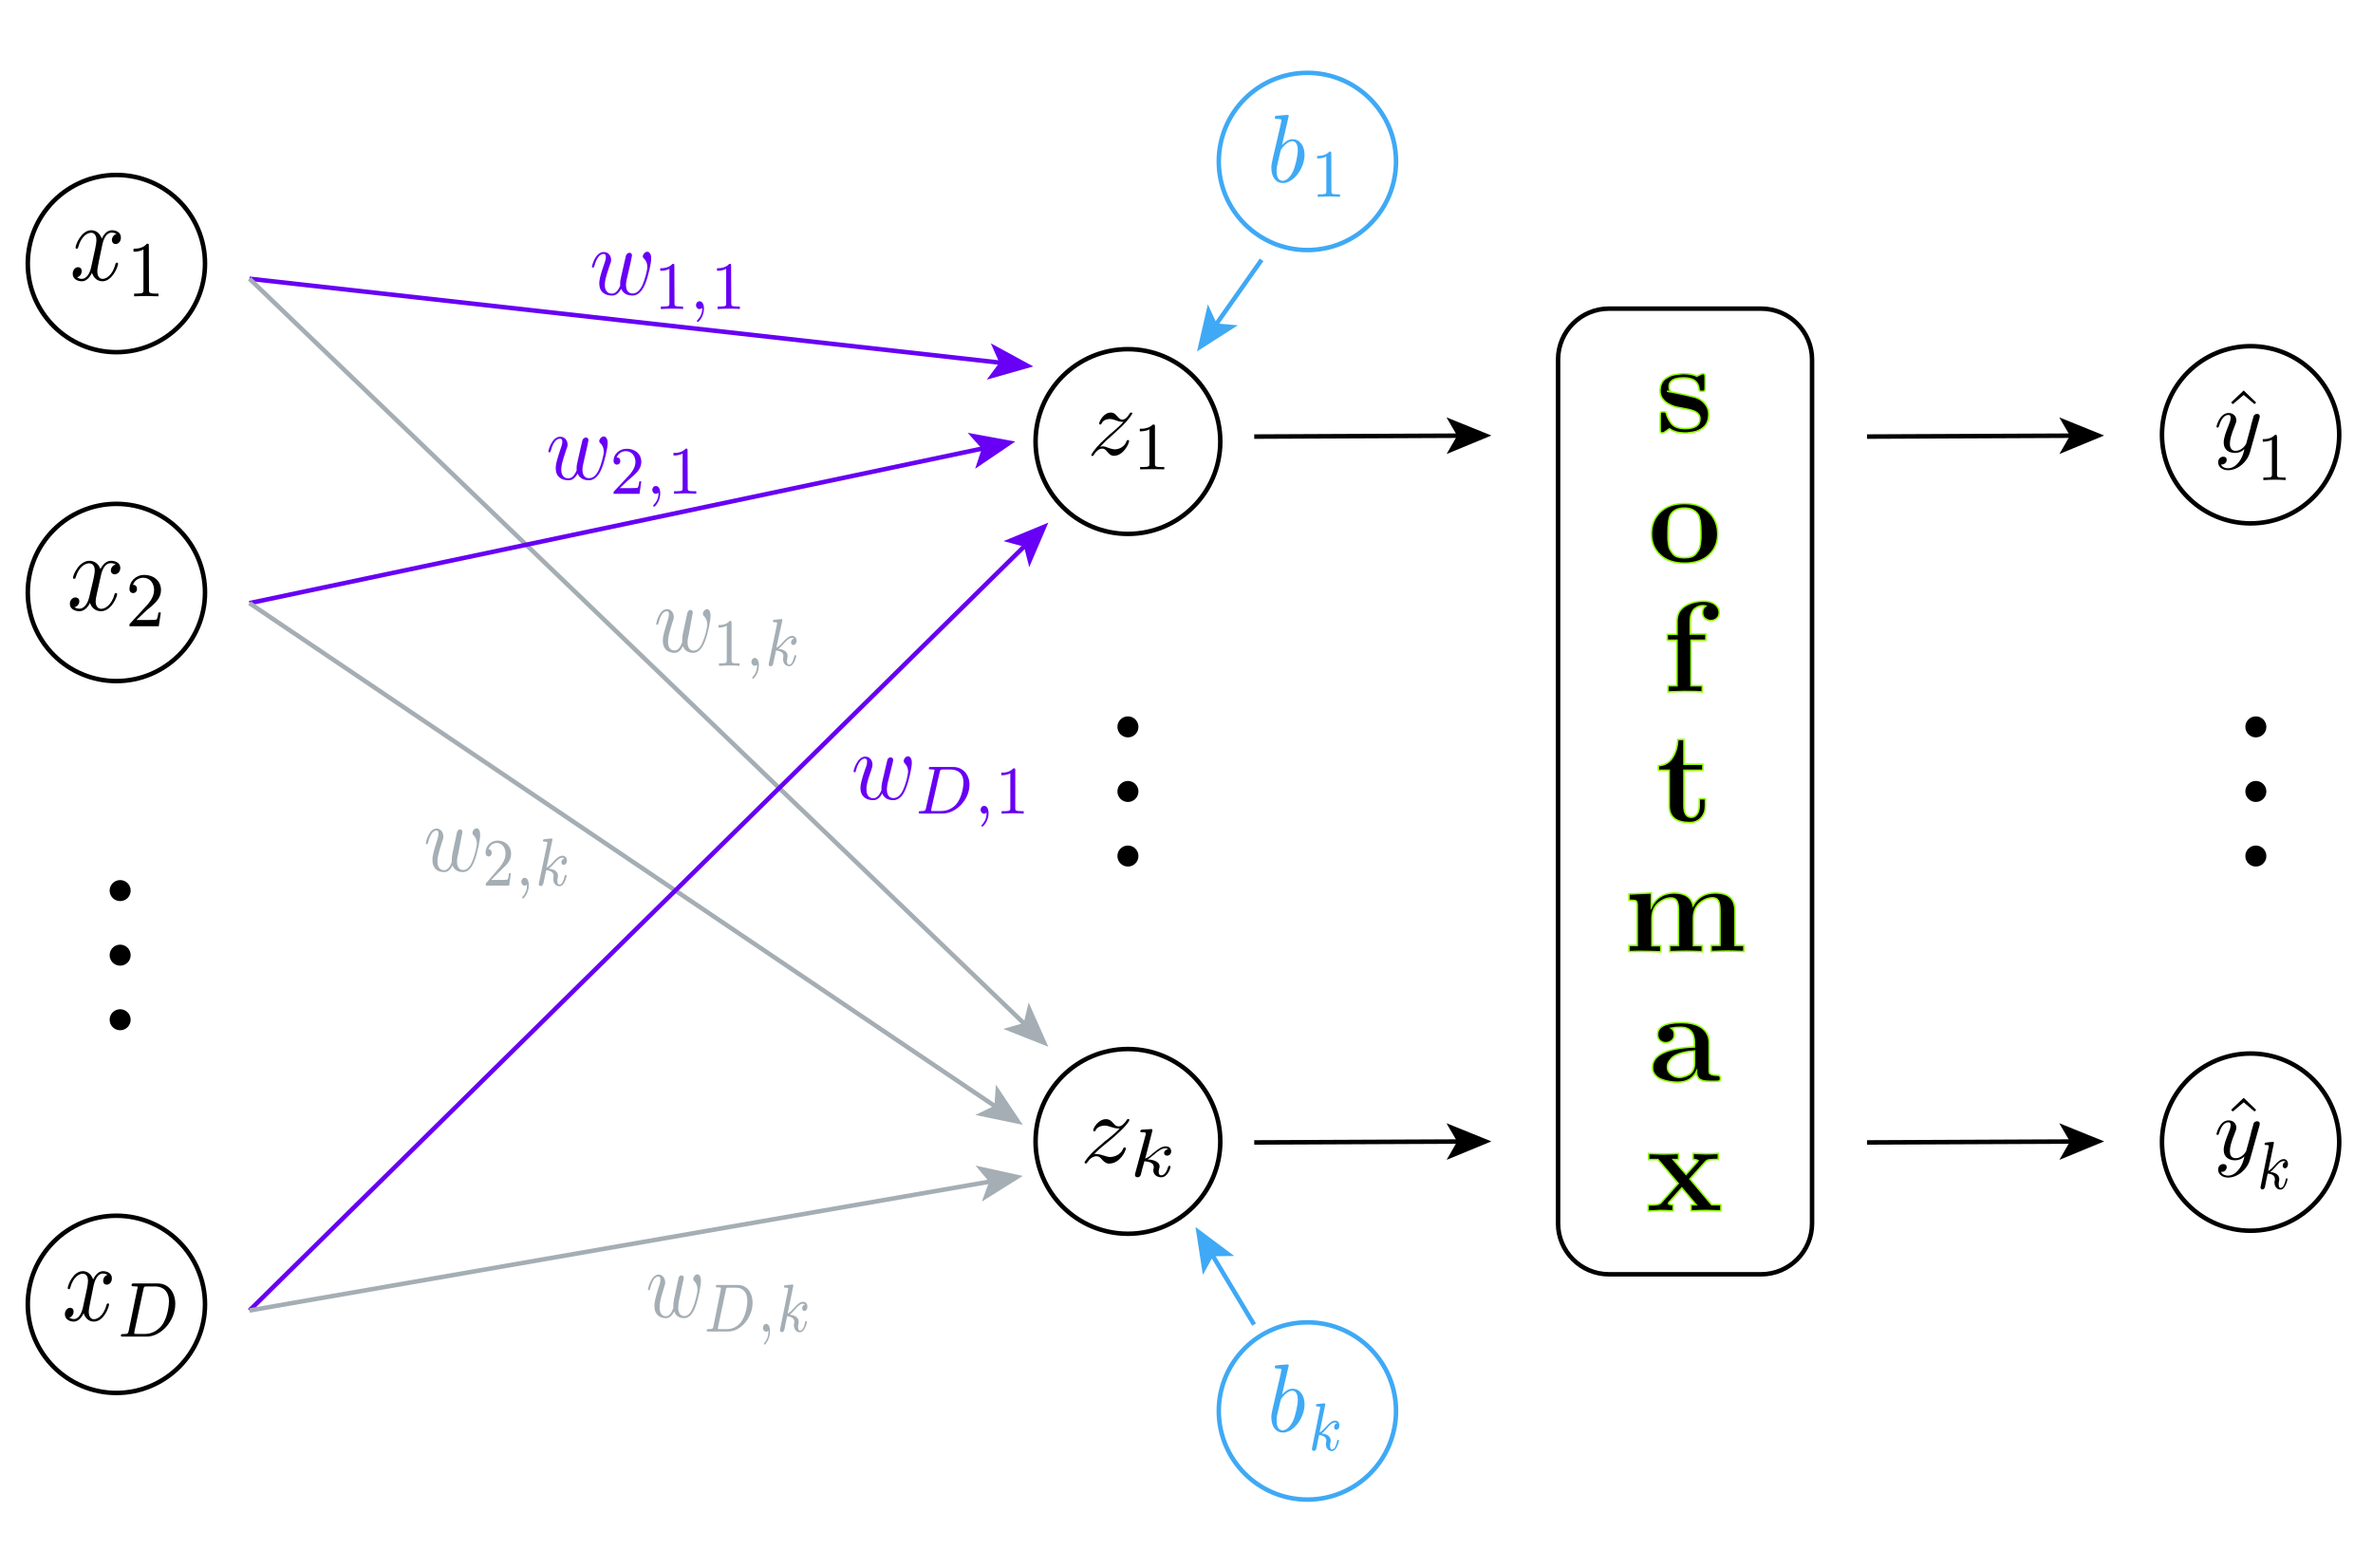 <?xml version="1.0" encoding="utf-8"?>
<!-- Generator: Adobe Illustrator 26.5.0, SVG Export Plug-In . SVG Version: 6.00 Build 0)  -->
<svg version="1.1" id="Layer_1" xmlns="http://www.w3.org/2000/svg" xmlns:xlink="http://www.w3.org/1999/xlink" x="0px" y="0px"
	 viewBox="0 0 1580 1044" style="enable-background:new 0 0 1580 1044;" xml:space="preserve">
<style type="text/css">
	.st0{fill:#3FA9F5;}
	.st1{fill-rule:evenodd;clip-rule:evenodd;}
	.st2{fill:none;stroke:#6700F4;stroke-width:3;stroke-miterlimit:10;}
	.st3{fill:#6700F4;}
	.st4{fill:none;stroke:#A4AEB4;stroke-width:3;stroke-miterlimit:10;}
	.st5{fill:#A4AEB4;}
	.st6{fill:none;stroke:#000000;stroke-width:3;stroke-miterlimit:10;}
	.st7{fill:none;stroke:#3FA9F5;stroke-width:3;stroke-miterlimit:10;}
	.st8{fill-rule:evenodd;clip-rule:evenodd;fill:#A4AEB4;}
	.st9{fill-rule:evenodd;clip-rule:evenodd;fill:#6700F4;}
	.st10{fill-rule:evenodd;clip-rule:evenodd;fill:#3FA9F5;}
	.st11{stroke:#8FFF00;stroke-miterlimit:10;}
</style>
<g>
	<path d="M77.5,118c31.7,0,57.5,25.8,57.5,57.5S109.2,233,77.5,233S20,207.2,20,175.5S45.8,118,77.5,118 M77.5,115
		C44.1,115,17,142.1,17,175.5S44.1,236,77.5,236s60.5-27.1,60.5-60.5S110.9,115,77.5,115L77.5,115z"/>
</g>
<g>
	<path d="M751,234c33.1,0,60,26.9,60,60s-26.9,60-60,60s-60-26.9-60-60S717.9,234,751,234 M751,231c-34.8,0-63,28.2-63,63
		s28.2,63,63,63s63-28.2,63-63S785.8,231,751,231L751,231z"/>
</g>
<g>
	<path d="M77.5,337c31.7,0,57.5,25.8,57.5,57.5S109.2,452,77.5,452S20,426.2,20,394.5S45.8,337,77.5,337 M77.5,334
		C44.1,334,17,361.1,17,394.5S44.1,455,77.5,455s60.5-27.1,60.5-60.5S110.9,334,77.5,334L77.5,334z"/>
</g>
<g>
	<path d="M1498.5,232c31.7,0,57.5,25.8,57.5,57.5s-25.8,57.5-57.5,57.5s-57.5-25.8-57.5-57.5S1466.8,232,1498.5,232 M1498.5,229
		c-33.4,0-60.5,27.1-60.5,60.5s27.1,60.5,60.5,60.5s60.5-27.1,60.5-60.5S1531.9,229,1498.5,229L1498.5,229z"/>
</g>
<g>
	<path d="M77.5,811c31.7,0,57.5,25.8,57.5,57.5S109.2,926,77.5,926S20,900.2,20,868.5S45.8,811,77.5,811 M77.5,808
		C44.1,808,17,835.1,17,868.5S44.1,929,77.5,929s60.5-27.1,60.5-60.5S110.9,808,77.5,808L77.5,808z"/>
</g>
<g>
	<path class="st0" d="M870.5,50c31.7,0,57.5,25.8,57.5,57.5S902.2,165,870.5,165S813,139.2,813,107.5S838.8,50,870.5,50 M870.5,47
		c-33.4,0-60.5,27.1-60.5,60.5s27.1,60.5,60.5,60.5s60.5-27.1,60.5-60.5S903.9,47,870.5,47L870.5,47z"/>
</g>
<g>
	<path class="st1" d="M68,163.6c0.4-2,1.8-8.7,6.4-8.7c0.4,0,1.9,0,3.2,0.9c-1.8,0.3-3.1,2.3-3.1,4.1c0,1.2,0.8,2.6,2.5,2.6
		c1.4,0,3.5-1.2,3.5-4.4c0-3.8-3.8-4.8-6-4.8c-3.8,0-6,3.9-6.7,5.6c-1.7-4.8-5.2-5.6-7-5.6c-6.7,0-10.5,9.7-10.5,11.5
		c0,0.8,0.6,0.8,0.8,0.8c0.5,0,0.8-0.2,0.9-0.8c2.2-8,6.5-9.8,8.7-9.8c1.2,0,3.5,0.6,3.5,5c0,2.3-1.2,7.4-3.5,17.9
		c-1,4.7-3.4,7.8-6.2,7.8c-0.4,0-1.8,0-3.2-1.1c1.7-0.3,3.1-2,3.1-4.1c0-2-1.4-2.6-2.5-2.6c-1.9,0-3.5,2-3.5,4.4c0,3.5,3.2,5,6.1,5
		c4.3,0,6.6-5.3,6.7-5.7c0.8,2.7,3.1,5.7,7,5.7c6.6,0,10.4-9.8,10.4-11.6c0-0.8-0.6-0.8-0.8-0.8c-0.6,0-0.8,0.3-0.9,0.8
		c-2.1,8.1-6.5,10-8.6,10c-2.5,0-3.5-2.4-3.5-5c0-1.7,0.4-3.3,1-6.6L68,163.6"/>
	<path class="st1" d="M99.1,163.8c0-1.5,0-1.5-1.3-1.5c-2.8,3.3-7,3.3-8.9,3.3v2c1.2,0,4.1,0,6.6-1.5v27c0,1.7,0,2.4-4.5,2.4h-1.7
		v1.8c0.8,0,6.3-0.2,8-0.2c1.4,0,7.1,0.2,8.2,0.2v-1.8h-1.8c-4.5,0-4.5-0.8-4.5-2.4L99.1,163.8"/>
</g>
<g>
	<path class="st1" d="M62.2,856.6c0.4-1.9,1.9-8.6,6.3-8.6c0.3,0,1.8,0,3.2,0.9c-1.8,0.3-3,2.2-3,4c0,1.2,0.6,2.5,2.4,2.5
		c1.4,0,3.4-1.2,3.4-4.3c0-3.7-3.8-4.7-5.9-4.7c-3.7,0-5.8,3.9-6.6,5.5c-1.6-4.7-5.1-5.5-6.8-5.5c-6.6,0-10.1,9.5-10.1,11.3
		c0,0.7,0.6,0.7,0.8,0.7c0.5,0,0.6-0.1,0.8-0.7c2.1-7.9,6.3-9.6,8.5-9.6c1.1,0,3.4,0.6,3.4,4.9c0,2.2-1.1,7.3-3.4,17.6
		c-1,4.6-3.2,7.7-5.9,7.7c-0.4,0-1.9,0-3.2-1c1.5-0.3,2.9-1.9,2.9-4c0-1.9-1.4-2.5-2.3-2.5c-1.9,0-3.5,1.9-3.5,4.3
		c0,3.4,3.2,4.9,5.9,4.9c4.2,0,6.4-5.2,6.6-5.6c0.8,2.7,3,5.6,6.8,5.6c6.6,0,10.1-9.6,10.1-11.4c0-0.7-0.5-0.7-0.8-0.7
		c-0.5,0-0.6,0.3-0.8,0.7c-2.1,8-6.4,9.8-8.5,9.8c-2.4,0-3.4-2.4-3.4-4.9c0-1.6,0.4-3.3,1-6.5L62.2,856.6"/>
	<path class="st1" d="M85.7,886.1c-0.4,1.8-0.5,2.2-3.9,2.2c-0.8,0-1.3,0-1.3,1c0,0.7,0.5,0.7,1.3,0.7h15.8
		c9.7,0,19.1-10.5,19.1-21.8c0-7.6-4.4-13.6-11.6-13.6H89c-0.9,0-1.4,0-1.4,1.2c0,0.7,0.5,0.7,1.5,0.7c0.6,0,0.9,0,1.6,0.1
		c0.9,0,1,0.1,1,0.7c0,0,0,0.3-0.3,1L85.7,886.1L85.7,886.1L85.7,886.1z M95.5,858.4c0.4-1.6,0.4-1.8,2.3-1.8h5.6
		c4.9,0,9.1,3,9.1,9.9c0,1.2-0.4,10.2-4.8,16.1c-1.8,2.2-5.6,5.6-11,5.6h-5.9c-1.4,0-1.4-0.1-1.4-0.6c0,0,0-0.3,0.1-1L95.5,858.4"/>
</g>
<g>
	<path class="st1" d="M67.1,383.6c0.4-1.9,1.9-8.6,6.6-8.6c0.4,0,2,0,3.4,0.9c-1.9,0.3-3.3,2.2-3.3,4c0,1.2,0.8,2.5,2.6,2.5
		c1.5,0,3.7-1.2,3.7-4.3c0-3.7-3.9-4.7-6.2-4.7c-3.9,0-6.2,3.9-7,5.5c-1.8-4.7-5.4-5.5-7.3-5.5c-7,0-11,9.5-11,11.3
		c0,0.7,0.7,0.7,0.8,0.7c0.5,0,0.8-0.1,0.9-0.7c2.3-7.9,6.8-9.6,9.1-9.6c1.2,0,3.7,0.6,3.7,4.9c0,2.2-1.2,7.3-3.7,17.6
		c-1.1,4.6-3.5,7.7-6.5,7.7c-0.4,0-1.9,0-3.4-1c1.8-0.3,3.3-1.9,3.3-4c0-1.9-1.5-2.5-2.6-2.5c-2,0-3.7,1.9-3.7,4.3
		c0,3.4,3.4,4.9,6.4,4.9c4.5,0,6.9-5.2,7-5.6c0.8,2.7,3.3,5.6,7.3,5.6c6.9,0,10.8-9.6,10.8-11.4c0-0.7-0.7-0.7-0.8-0.7
		c-0.7,0-0.8,0.3-0.9,0.7c-2.2,8-6.8,9.8-8.9,9.8c-2.6,0-3.7-2.4-3.7-4.9c0-1.6,0.4-3.3,1.1-6.5L67.1,383.6"/>
	<path class="st1" d="M107.1,407.8h-1.6c-0.1,1-0.7,4.1-1.2,4.7c-0.4,0.3-4.1,0.3-4.7,0.3h-8.7c5-4.9,6.6-6.4,9.5-8.7
		c3.5-3.1,6.8-6.2,6.8-11.2c0-6.2-5-10.1-11.1-10.1c-5.8,0-9.9,4.4-9.9,9.3c0,2.7,2,2.8,2.6,2.8c1.1,0,2.4-0.9,2.4-2.7
		c0-1-0.3-2.8-2.7-2.8c1.5-3.7,4.6-4.7,6.9-4.7c4.7,0,7.2,4,7.2,8.1c0,4.6-3,8.1-4.5,9.9l-11.4,12.4c-0.5,0.4-0.5,0.6-0.5,1.9h19.5
		L107.1,407.8"/>
</g>
<g>
	<circle class="st1" cx="80" cy="593" r="7"/>
	<circle class="st1" cx="80" cy="636" r="7"/>
	<circle class="st1" cx="80" cy="679" r="7"/>
</g>
<g>
	<circle class="st1" cx="751" cy="484" r="7"/>
	<circle class="st1" cx="751" cy="527" r="7"/>
	<circle class="st1" cx="751" cy="570" r="7"/>
</g>
<g>
	<circle class="st1" cx="1502" cy="484" r="7"/>
	<circle class="st1" cx="1502" cy="527" r="7"/>
	<circle class="st1" cx="1502" cy="570" r="7"/>
</g>
<g>
	<path d="M751,700c33.1,0,60,26.9,60,60s-26.9,60-60,60s-60-26.9-60-60S717.9,700,751,700 M751,697c-34.8,0-63,28.2-63,63
		s28.2,63,63,63s63-28.2,63-63S785.8,697,751,697L751,697z"/>
</g>
<g>
	<polyline class="st1" points="1493.9,260 1485.5,268 1486.7,269.1 1493.9,263 1501.1,269.1 1502.2,268 1493.9,260 	"/>
	<path class="st1" d="M1504.4,278.5c0.2-0.8,0.2-0.9,0.2-1.4c0-1.1-0.9-1.5-1.9-1.5c-0.6,0-1.6,0.4-2.1,1.2
		c-0.1,0.4-0.6,2.1-0.9,3.2c-0.5,1.5-0.9,3.1-1.2,4.7l-2.9,10.6c-0.2,0.8-2.9,4.9-7,4.9c-3.2,0-3.9-2.6-3.9-4.7
		c0-2.7,1-6.4,3.1-11.5c1-2.4,1.2-3.1,1.2-4.2c0-2.6-2-4.8-5.1-4.8c-5.9,0-8.1,8.5-8.1,9.1s0.6,0.6,0.7,0.6c0.6,0,0.6-0.1,1-1.1
		c1.6-5.5,4.1-7.3,6.2-7.3c0.5,0,1.5,0,1.5,1.9c0,1.5-0.6,3.1-1,4.1c-2.5,6.2-3.6,9.5-3.6,12.4c0,5.2,3.9,6.9,7.6,6.9
		c2.4,0,4.5-0.9,6.2-2.6c-0.7,3.1-1.5,5.9-4,9c-1.6,2-4,3.8-6.9,3.8c-0.9,0-3.7-0.2-4.7-2.5c1,0,1.7,0,2.6-0.7
		c0.6-0.6,1.2-1.3,1.2-2.4c0-1.9-1.6-2.1-2.2-2.1c-1.5,0-3.5,0.9-3.5,3.8s2.7,5.2,6.6,5.2c6.4,0,12.8-5.4,14.6-12L1504.4,278.5"/>
</g>
<g>
	<g>
		<line class="st2" x1="166.1" y1="185.6" x2="666.9" y2="241.6"/>
		<g>
			<polygon class="st3" points="688,244 657,252.8 665.4,241.5 659.7,228.6 			"/>
		</g>
	</g>
</g>
<g>
	<g>
		<line class="st4" x1="166.1" y1="185.6" x2="682.7" y2="682.3"/>
		<g>
			<polygon class="st5" points="698,697 668,685.1 681.6,681.2 684.9,667.5 			"/>
		</g>
	</g>
</g>
<g>
	<g>
		<line class="st2" x1="166.1" y1="401.6" x2="655.3" y2="298.4"/>
		<g>
			<polygon class="st3" points="676,294 649.3,312.1 653.7,298.7 644.3,288.2 			"/>
		</g>
	</g>
</g>
<g>
	<g>
		<line class="st4" x1="166.1" y1="401.6" x2="663.4" y2="737.2"/>
		<g>
			<polygon class="st5" points="681,749 649.4,742.4 662.1,736.3 663.1,722.2 			"/>
		</g>
	</g>
</g>
<g>
	<g>
		<line class="st6" x1="835.1" y1="290.7" x2="971.8" y2="290.1"/>
		<g>
			<polygon points="993,290 963.2,302.3 970.2,290.1 963.1,277.9 			"/>
		</g>
	</g>
</g>
<g>
	<g>
		<line class="st6" x1="1243.1" y1="290.7" x2="1379.8" y2="290.1"/>
		<g>
			<polygon points="1401,290 1371.2,302.3 1378.2,290.1 1371.1,277.9 			"/>
		</g>
	</g>
</g>
<g>
	<g>
		<line class="st6" x1="835.1" y1="760.7" x2="971.8" y2="760.1"/>
		<g>
			<polygon points="993,760 963.2,772.3 970.2,760.1 963.1,747.9 			"/>
		</g>
	</g>
</g>
<g>
	<g>
		<line class="st6" x1="1243.1" y1="760.7" x2="1379.8" y2="760.1"/>
		<g>
			<polygon points="1401,760 1371.2,772.3 1378.2,760.1 1371.1,747.9 			"/>
		</g>
	</g>
</g>
<g>
	<g>
		<line class="st2" x1="166.1" y1="872.6" x2="682.9" y2="362.9"/>
		<g>
			<polygon class="st3" points="698,348 685.3,377.6 681.8,364 668.2,360.3 			"/>
		</g>
	</g>
</g>
<g>
	<g>
		<line class="st4" x1="166.1" y1="872.6" x2="660.1" y2="786.6"/>
		<g>
			<polygon class="st5" points="681,783 653.7,800.1 658.6,786.9 649.5,776.1 			"/>
		</g>
	</g>
</g>
<g>
	<g>
		<line class="st7" x1="840" y1="173" x2="809.2" y2="216.7"/>
		<g>
			<polygon class="st0" points="797,234 804.2,202.6 810.1,215.4 824.2,216.6 			"/>
		</g>
	</g>
</g>
<g>
	<g>
		<line class="st7" x1="835" y1="882" x2="806.9" y2="835.2"/>
		<g>
			<polygon class="st0" points="796,817 821.8,836.3 807.7,836.5 800.9,848.9 			"/>
		</g>
	</g>
</g>
<g>
	<path class="st8" d="M460.5,412c0.2-1.4,0.8-3.7,0.8-4.1c0-1.2-0.8-1.8-1.5-1.8s-1.6,0.5-2.1,1.8c-0.1,0.5-2.7,12.7-3.1,14.4
		c-0.3,1.9-0.4,3.1-0.4,4.2c0,0.6,0,0.8,0,1.2c-1.2,3.3-2.8,5.4-5,5.4c-4.4,0-4.4-4.7-4.4-5.9c0-2.1,0.3-4.5,2.8-12.4
		c0.7-1.9,1-2.8,1-4.1c0-2.8-1.9-5.1-4.5-5.1c-5.2,0-7.2,9.2-7.2,9.8c0,0.6,0.5,0.6,0.7,0.6c0.5,0,0.5-0.1,0.9-1.2
		c1.4-5.9,3.6-7.8,5.5-7.8c0.5,0,1.4,0,1.4,2.1c0,1.5-0.7,3.3-1,4.5c-2.4,7.6-3.1,10.5-3.1,13c0,5.8,3.6,8.1,7.8,8.1
		c0.9,0,3.5,0,5.6-4.5c1.4,4.1,5.2,4.5,6.9,4.5c4,0,6.4-4.1,7.9-8c1.9-5,3.6-13.6,3.6-16.7c0-3.5-1.4-4.4-2.4-4.4
		c-1.3,0-2.7,1.7-2.7,3.1c0,0.8,0.3,1.2,0.9,1.7c0.5,0.6,2,2.3,2,5.4c0,2.2-1.6,8.5-3.1,11.8c-1.4,3.3-3.3,5.6-6,5.6
		c-2.5,0-4-1.9-4-5.6c0-1.8,0.4-3.7,0.7-4.6L460.5,412"/>
	<path class="st8" d="M487,414.7c0-1.3,0-1.3-1.1-1.3c-2.4,2.8-5.9,2.8-7.5,2.8v1.7c0.9,0,3.4,0,5.5-1.3v23c0,1.5,0,2.1-3.8,2.1
		h-1.4v1.7c0.7-0.1,5.4-0.3,6.8-0.3c1.2,0,6,0.1,6.9,0.3v-1.7h-1.5c-3.8,0-3.8-0.5-3.8-2.1v-24.9"/>
	<path class="st8" d="M504.1,442.6c0,2.4-0.4,5.4-3,8.2c-0.2,0.3-0.3,0.4-0.3,0.5c0,0.4,0.3,0.6,0.6,0.6c0.6,0,3.9-3.6,3.9-8.9
		c0-2.8-1-4.9-2.8-4.9c-1.2,0-2.2,1.2-2.2,2.6s0.9,2.6,2.3,2.6C503.4,443.4,504.1,442.6,504.1,442.6"/>
	<path class="st8" d="M520.8,413.6c0-0.1,0.1-0.6,0.1-0.8c0-0.1-0.1-0.6-0.5-0.6c-0.8,0-3.9,0.4-4.9,0.5c-0.3,0-0.9,0.1-0.9,1
		c0,0.6,0.5,0.6,1.1,0.6c1.7,0,1.7,0.3,1.7,0.6c0,0.4,0,0.6-0.1,1l-5.3,25.4c-0.2,0.9-0.2,0.9-0.2,1c0,0.6,0.4,1.4,1.3,1.4
		c1,0,1.5-0.9,1.7-1.8c0.1-0.3,1.7-8.1,1.9-8.8c2.7,0.3,4.9,1.3,4.9,3.7c0,0.1,0,0.4-0.1,0.9c-0.1,0.6-0.1,0.8-0.1,1.3
		c0,3.2,2.2,4.6,4,4.6c3.6,0,4.8-6.8,4.8-6.8c0-0.6-0.5-0.6-0.7-0.6c-0.5,0-0.5,0.3-0.8,1.2c-0.4,1.9-1.4,5.2-3.3,5.2
		c-1.1,0-1.4-1.2-1.4-2.5c0-0.8,0-0.8,0.2-1.9c0.1-0.1,0.2-0.9,0.2-1.4c0-4-4.6-4.6-6.1-4.8c1.1-0.8,2.5-2.3,3.2-3
		c1.9-2.2,3.8-4.3,5.9-4.3c0.5,0,1,0.1,1.3,0.5c-1.6,0.4-2,1.8-2,2.6c0,0.9,0.7,1.7,1.5,1.7c1,0,2.2-1,2.2-3c0-1.4-1-3.1-2.9-3.1
		c-2.2,0-4.1,1.8-6.1,4c-1.6,1.8-2.8,3.1-4.5,3.9L520.8,413.6"/>
</g>
<g>
	<path class="st8" d="M307.1,558.1c0.2-1.4,0.8-3.7,0.8-4.1c0-1.2-0.8-1.8-1.5-1.8s-1.6,0.5-2.1,1.8c-0.1,0.5-2.7,12.8-3.1,14.5
		c-0.3,1.9-0.4,3.1-0.4,4.3c0,0.6,0,0.8,0,1.2c-1.2,3.4-2.9,5.4-5.1,5.4c-4.4,0-4.4-4.8-4.4-5.9c0-2.1,0.3-4.5,2.9-12.5
		c0.7-1.9,1-2.8,1-4.1c0-2.8-1.9-5.2-4.5-5.2c-5.3,0-7.2,9.3-7.2,9.8c0,0.6,0.5,0.6,0.7,0.6c0.5,0,0.5-0.1,0.9-1.2
		c1.4-5.9,3.6-7.9,5.5-7.9c0.5,0,1.4,0,1.4,2.1c0,1.5-0.7,3.4-1,4.5c-2.4,7.6-3.1,10.6-3.1,13c0,5.8,3.6,8.1,7.8,8.1
		c0.9,0,3.5,0,5.6-4.5c1.4,4.1,5.3,4.5,6.9,4.5c4.1,0,6.5-4.1,7.9-8c1.9-5,3.6-13.7,3.6-16.8c0-3.5-1.4-4.4-2.4-4.4
		c-1.3,0-2.7,1.7-2.7,3.1c0,0.8,0.3,1.2,0.9,1.7c0.5,0.6,2,2.3,2,5.4c0,2.2-1.6,8.5-3.1,11.9c-1.4,3.4-3.3,5.7-6,5.7
		c-2.5,0-4.1-1.9-4.1-5.7c0-1.8,0.4-3.7,0.7-4.6L307.1,558.1"/>
	<path class="st8" d="M340.2,581.4h-1.3c-0.1,1-0.5,3.8-1,4.2c-0.3,0.3-3.3,0.3-3.8,0.3h-7c4.1-4.2,5.4-5.5,7.7-7.7
		c2.9-2.6,5.5-5.5,5.5-9.7c0-5.5-4.1-8.8-9-8.8c-4.7,0-8,3.9-8,8c0,2.3,1.6,2.6,2.1,2.6c0.9,0,2-0.8,2-2.3c0-0.9-0.2-2.5-2.2-2.5
		c1.2-3.2,3.7-4.2,5.6-4.2c3.8,0,5.8,3.5,5.8,7.1c0,3.9-2.4,7.1-3.6,8.7l-9.2,10.8c-0.4,0.4-0.4,0.5-0.4,1.8H339L340.2,581.4"/>
	<path class="st8" d="M350.9,588.9c0,2.5-0.4,5.4-3,8.3c-0.2,0.3-0.3,0.4-0.3,0.5c0,0.4,0.3,0.6,0.6,0.6c0.6,0,3.9-3.6,3.9-8.9
		c0-2.8-1-4.9-2.8-4.9c-1.2,0-2.2,1.2-2.2,2.6s0.9,2.6,2.4,2.6C350.2,589.7,350.9,588.9,350.9,588.9"/>
	<path class="st8" d="M367.7,559.7c0-0.1,0.1-0.6,0.1-0.8s-0.1-0.6-0.5-0.6c-0.8,0-3.9,0.4-4.9,0.5c-0.3,0-0.9,0.1-0.9,1
		c0,0.6,0.5,0.6,1.1,0.6c1.8,0,1.8,0.3,1.8,0.6s0,0.6-0.1,1l-5.4,25.6c-0.2,0.9-0.2,0.9-0.2,1c0,0.6,0.4,1.4,1.3,1.4
		c1,0,1.5-0.9,1.8-1.8c0.1-0.3,1.8-8.2,1.9-8.8c2.7,0.3,4.9,1.3,4.9,3.8c0,0.1,0,0.4-0.1,0.9c-0.1,0.6-0.1,0.8-0.1,1.3
		c0,3.2,2.2,4.7,4.1,4.7c3.6,0,4.8-6.9,4.8-6.9c0-0.6-0.5-0.6-0.7-0.6c-0.5,0-0.5,0.3-0.8,1.2c-0.4,1.9-1.4,5.2-3.3,5.2
		c-1.1,0-1.4-1.2-1.4-2.5c0-0.8,0-0.8,0.2-1.9c0.1-0.1,0.2-0.9,0.2-1.4c0-4-4.6-4.7-6.1-4.8c1.1-0.8,2.5-2.3,3.2-3
		c1.9-2.2,3.8-4.3,5.9-4.3c0.5,0,1,0.1,1.3,0.5c-1.6,0.4-2,1.8-2,2.6c0,0.9,0.7,1.7,1.5,1.7c1,0,2.2-1,2.2-3c0-1.4-1-3.1-3-3.1
		c-2.2,0-4.2,1.8-6.1,4c-1.6,1.8-2.8,3.1-4.5,3.9L367.7,559.7"/>
</g>
<g>
	<path class="st8" d="M454.4,855.1c0.3-1.4,0.9-3.7,0.9-4.1c0-1.2-0.7-1.8-1.6-1.8c-0.6,0-1.6,0.5-1.9,1.8
		c-0.2,0.5-2.7,12.8-3.1,14.5c-0.3,1.9-0.4,3.1-0.4,4.3c0,0.6,0,0.8,0,1.2c-1.2,3.4-2.8,5.4-4.9,5.4c-4.2,0-4.2-4.8-4.2-5.9
		c0-2.1,0.2-4.5,2.7-12.5c0.6-1.9,1-2.8,1-4.1c0-2.8-1.8-5.2-4.4-5.2c-5,0-7.1,9.3-7.1,9.8c0,0.6,0.5,0.6,0.6,0.6
		c0.5,0,0.6-0.1,0.9-1.2c1.5-5.9,3.5-7.9,5.5-7.9c0.4,0,1.3,0,1.3,2.1c0,1.5-0.5,3.4-1,4.5c-2.4,7.6-3,10.6-3,13
		c0,5.8,3.6,8.1,7.6,8.1c0.9,0,3.4,0,5.6-4.5c1.4,4.1,5,4.5,6.6,4.5c4,0,6.3-4.1,7.7-8c1.8-5,3.5-13.7,3.5-16.8
		c0-3.5-1.4-4.4-2.4-4.4c-1.3,0-2.7,1.7-2.7,3.1c0,0.8,0.3,1.2,0.9,1.7c0.5,0.6,1.9,2.3,1.9,5.4c0,2.2-1.6,8.5-3,11.9
		s-3.2,5.7-5.8,5.7s-4-1.9-4-5.7c0-1.8,0.3-3.7,0.5-4.6L454.4,855.1"/>
	<path class="st8" d="M475,883.2c-0.3,1.4-0.4,1.8-3.3,1.8c-0.6,0-1.2,0-1.2,1c0,0.6,0.5,0.6,1.2,0.6h13.2c8.3,0,16.2-9.2,16.2-19.2
		c0-6.6-3.7-11.8-9.8-11.8h-13.5c-0.7,0-1.2,0-1.2,1c0,0.6,0.4,0.6,1.2,0.6c0.6,0,0.7,0,1.5,0.1c0.7,0,0.7,0.1,0.7,0.5
		c0,0.1,0,0.4-0.1,1L475,883.2L475,883.2L475,883.2z M483.3,859c0.2-1.4,0.3-1.6,1.8-1.6h4.8c4.2,0,7.7,2.5,7.7,8.7
		c0,1-0.3,8.8-4.1,14c-1.5,2.1-4.7,4.9-9.3,4.9h-5c-1.2,0-1.2,0-1.2-0.4c0-0.1,0-0.3,0.1-1L483.3,859"/>
	<path class="st8" d="M511.7,885.9c0,2.5-0.4,5.4-2.8,8.3c-0.2,0.3-0.3,0.4-0.3,0.5c0,0.4,0.3,0.6,0.5,0.6c0.5,0,3.6-3.6,3.6-8.9
		c0-2.8-0.9-4.9-2.6-4.9c-1.1,0-2.1,1.2-2.1,2.6s0.8,2.6,2.2,2.6C511.1,886.7,511.7,885.9,511.7,885.9"/>
	<path class="st8" d="M528.1,856.7c0-0.1,0.1-0.6,0.1-0.8s-0.1-0.6-0.5-0.6c-0.7,0-3.8,0.4-4.8,0.5c-0.3,0-0.9,0.1-0.9,1
		c0,0.6,0.5,0.6,1,0.6c1.8,0,1.8,0.3,1.8,0.6s-0.1,0.6-0.1,1l-5.2,25.6c-0.2,0.9-0.2,0.9-0.2,1c0,0.6,0.4,1.4,1.3,1.4
		c1,0,1.5-0.9,1.7-1.8c0-0.3,1.6-8.2,1.8-8.8c2.7,0.3,4.8,1.3,4.8,3.8c0,0.1,0,0.4-0.1,0.9c-0.2,0.6-0.2,0.8-0.2,1.3
		c0,3.2,2.2,4.7,3.9,4.7c3.6,0,4.8-6.9,4.8-6.9c0-0.6-0.5-0.6-0.6-0.6c-0.5,0-0.5,0.3-0.7,1.2c-0.4,1.9-1.4,5.2-3.3,5.2
		c-1,0-1.3-1.2-1.3-2.5c0-0.8,0-0.8,0.2-1.9c0.1-0.1,0.2-0.9,0.2-1.4c0-4-4.5-4.7-6-4.8c1.1-0.8,2.5-2.3,3.1-3
		c1.8-2.2,3.7-4.3,5.8-4.3c0.4,0,1,0.1,1.3,0.5c-1.6,0.4-1.9,1.8-1.9,2.6c0,0.9,0.6,1.7,1.5,1.7c1,0,2-1,2-3c0-1.4-0.9-3.1-2.8-3.1
		c-2.1,0-4.1,1.8-6,4c-1.6,1.8-2.8,3.1-4.4,3.9L528.1,856.7"/>
</g>
<g>
	<path class="st9" d="M420,174.2c0.2-1.4,0.8-3.7,0.8-4.1c0-1.2-0.8-1.8-1.7-1.8c-0.7,0-1.8,0.5-2.3,1.8c-0.1,0.5-3,12.8-3.3,14.5
		c-0.5,1.9-0.6,3.1-0.6,4.3c0,0.6,0,0.8,0.1,1.2c-1.4,3.4-3.2,5.4-5.5,5.4c-4.8,0-4.8-4.8-4.8-5.9c0-2.1,0.4-4.5,3.1-12.5
		c0.7-1.9,1.1-2.8,1.1-4.1c0-2.8-2-5.2-4.9-5.2c-5.7,0-7.9,9.3-7.9,9.8c0,0.6,0.6,0.6,0.7,0.6c0.6,0,0.6-0.1,1-1.2
		c1.6-5.9,3.9-7.9,6-7.9c0.6,0,1.6,0,1.6,2.1c0,1.5-0.7,3.4-1.1,4.5c-2.6,7.6-3.3,10.6-3.3,13c0,5.8,3.9,8.1,8.5,8.1
		c1,0,3.7,0,6.1-4.5c1.6,4.1,5.7,4.5,7.5,4.5c4.4,0,7-4.1,8.6-8c2-5,3.9-13.7,3.9-16.8c0-3.5-1.7-4.4-2.6-4.4c-1.4,0-3,1.7-3,3.1
		c0,0.8,0.4,1.2,1,1.7c0.6,0.6,2,2.3,2,5.4c0,2.2-1.7,8.5-3.2,11.9c-1.6,3.4-3.6,5.7-6.6,5.7c-2.7,0-4.4-1.9-4.4-5.7
		c0-1.8,0.5-3.7,0.7-4.6L420,174.2"/>
	<path class="st9" d="M449,177c0-1.3-0.1-1.3-1.2-1.3c-2.7,2.9-6.4,2.9-8.2,2.9v1.7c1.1,0,3.8,0,6.1-1.3v23c0,1.6,0,2.1-4.2,2.1H440
		v1.7c0.7-0.1,5.8-0.3,7.4-0.3c1.3,0,6.5,0.1,7.4,0.3v-1.7h-1.5c-4.2,0-4.2-0.5-4.2-2.1L449,177"/>
	<path class="st9" d="M467.6,205c0,2.5-0.5,5.4-3.4,8.3c-0.1,0.3-0.2,0.4-0.2,0.5c0,0.4,0.4,0.6,0.6,0.6c0.6,0,4.1-3.6,4.1-8.9
		c0-2.8-1-4.9-2.9-4.9c-1.4,0-2.4,1.2-2.4,2.6s1,2.6,2.4,2.6C466.9,205.8,467.5,205,467.6,205"/>
	<path class="st9" d="M486.8,177c0-1.3-0.1-1.3-1.2-1.3c-2.7,2.9-6.4,2.9-8.2,2.9v1.7c1.1,0,3.8,0,6.1-1.3v23c0,1.6,0,2.1-4.2,2.1
		h-1.5v1.7c0.7-0.1,5.8-0.3,7.4-0.3c1.3,0,6.5,0.1,7.4,0.3v-1.7h-1.5c-4.2,0-4.2-0.5-4.2-2.1L486.8,177"/>
</g>
<g>
	<path class="st9" d="M391,297.2c0.2-1.4,0.8-3.7,0.8-4.1c0-1.2-0.8-1.8-1.7-1.8c-0.7,0-1.8,0.5-2.3,1.8c-0.1,0.5-3,12.8-3.3,14.5
		c-0.5,1.9-0.6,3.1-0.6,4.3c0,0.6,0,0.8,0.1,1.2c-1.4,3.4-3.2,5.4-5.5,5.4c-4.8,0-4.8-4.8-4.8-5.9c0-2.1,0.4-4.5,3.1-12.5
		c0.7-1.9,1.1-2.8,1.1-4.1c0-2.8-2-5.2-4.9-5.2c-5.7,0-7.9,9.3-7.9,9.8c0,0.6,0.6,0.6,0.7,0.6c0.6,0,0.6-0.1,1-1.2
		c1.6-5.9,3.9-7.9,6-7.9c0.6,0,1.6,0,1.6,2.1c0,1.5-0.7,3.4-1.1,4.5c-2.6,7.6-3.3,10.6-3.3,13c0,5.8,3.9,8.1,8.5,8.1
		c1,0,3.7,0,6.1-4.5c1.6,4.1,5.7,4.5,7.5,4.5c4.4,0,7-4.1,8.6-8c2-5,3.9-13.7,3.9-16.8c0-3.5-1.7-4.4-2.6-4.4c-1.4,0-3,1.7-3,3.1
		c0,0.8,0.4,1.2,1,1.7c0.6,0.6,2,2.3,2,5.4c0,2.2-1.7,8.5-3.2,11.9c-1.6,3.4-3.6,5.7-6.6,5.7c-2.7,0-4.4-1.9-4.4-5.7
		c0-1.8,0.5-3.7,0.7-4.6L391,297.2"/>
	<path class="st9" d="M427,320.5h-1.3c-0.1,1-0.6,3.8-1.1,4.2c-0.4,0.3-3.6,0.3-4.2,0.3h-7.7c4.3-4.2,5.9-5.5,8.4-7.7
		c3-2.6,5.9-5.5,5.9-9.7c0-5.5-4.3-8.8-9.7-8.8c-5.2,0-8.8,3.9-8.8,8c0,2.3,1.8,2.6,2.3,2.6c1,0,2.2-0.8,2.2-2.3
		c0-0.9-0.2-2.5-2.4-2.5c1.2-3.2,4.1-4.2,6.1-4.2c4.1,0,6.4,3.5,6.4,7.1c0,3.9-2.6,7.1-4,8.7L409,327c-0.5,0.4-0.5,0.5-0.5,1.8h17.3
		L427,320.5"/>
	<path class="st9" d="M438.5,328c0,2.5-0.5,5.4-3.4,8.3c-0.1,0.3-0.2,0.4-0.2,0.5c0,0.4,0.4,0.6,0.6,0.6c0.6,0,4.1-3.6,4.1-8.9
		c0-2.8-1-4.9-2.9-4.9c-1.4,0-2.4,1.2-2.4,2.6s1,2.6,2.4,2.6C437.8,328.8,438.4,328,438.5,328"/>
	<path class="st9" d="M457.8,300c0-1.3-0.1-1.3-1.2-1.3c-2.7,2.9-6.4,2.9-8.2,2.9v1.7c1.1,0,3.8,0,6.1-1.3v23c0,1.6,0,2.1-4.2,2.1
		h-1.5v1.7c0.7-0.1,5.8-0.3,7.4-0.3c1.3,0,6.5,0.1,7.4,0.3v-1.7h-1.5c-4.2,0-4.2-0.5-4.2-2.1L457.8,300"/>
</g>
<g>
	<path class="st10" d="M858.1,77.1c0,0,0-0.6-0.8-0.6c-1.3,0-5.8,0.5-7.4,0.6c-0.5,0-1.1,0.1-1.1,1.3c0,0.8,0.5,0.8,1.4,0.8
		c2.9,0,3,0.4,3,1c0,0.5-0.6,2.7-0.8,4l-4.9,21.1c-0.7,3.2-1,4.3-1,6.5c0,6.2,3.1,10.1,7.6,10.1c7.1,0,14.5-9.6,14.5-18.9
		c0-5.8-3.1-10.3-8-10.3c-2.8,0-5.2,1.9-7,3.9L858.1,77.1L858.1,77.1L858.1,77.1z M852.4,101.5c0.4-1.4,0.4-1.6,0.8-2.3
		c3-4.1,5.7-5.2,7.2-5.2c2.2,0,3.7,1.9,3.7,6.1c0,3.9-1.9,11.2-3,13.7c-2.1,4.3-4.7,6.6-7.1,6.6c-2.1,0-4-1.7-4-6.5
		c0-1.2,0-2.5,1-6.5L852.4,101.5"/>
	<path class="st10" d="M886.4,102.2c0-1.3-0.1-1.3-1.2-1.3c-2.7,2.9-6.4,2.9-8.2,2.9v1.7c1.1,0,3.8,0,6.1-1.3v23.1
		c0,1.6,0,2.1-4.2,2.1h-1.5v1.7c0.7-0.1,5.8-0.3,7.4-0.3c1.3,0,6.5,0.1,7.4,0.3v-1.7h-1.5c-4.2,0-4.2-0.5-4.2-2.1L886.4,102.2"/>
</g>
<g>
	<path class="st0" d="M870.5,882c31.7,0,57.5,25.8,57.5,57.5S902.2,997,870.5,997S813,971.2,813,939.5S838.8,882,870.5,882
		 M870.5,879c-33.4,0-60.5,27.1-60.5,60.5s27.1,60.5,60.5,60.5s60.5-27.1,60.5-60.5S903.9,879,870.5,879L870.5,879z"/>
</g>
<g>
	<path class="st10" d="M858.1,909.1c0,0,0-0.6-0.8-0.6c-1.3,0-5.8,0.5-7.4,0.6c-0.5,0-1.1,0.1-1.1,1.3c0,0.8,0.5,0.8,1.4,0.8
		c2.9,0,3,0.4,3,1c0,0.5-0.6,2.7-0.8,4l-4.9,21.1c-0.7,3.2-1,4.3-1,6.5c0,6.2,3.1,10.1,7.6,10.1c7.1,0,14.5-9.6,14.5-18.9
		c0-5.8-3.1-10.3-8-10.3c-2.8,0-5.2,1.9-7,3.9L858.1,909.1L858.1,909.1L858.1,909.1z M852.4,933.5c0.4-1.4,0.4-1.6,0.8-2.3
		c3-4.1,5.7-5.2,7.2-5.2c2.2,0,3.7,1.9,3.7,6.1c0,3.9-1.9,11.2-3,13.7c-2.1,4.3-4.7,6.6-7.1,6.6c-2.1,0-4-1.7-4-6.5
		c0-1.2,0-2.5,1-6.5L852.4,933.5"/>
	<path class="st10" d="M882.3,935.8c0-0.1,0.1-0.6,0.1-0.8s-0.1-0.6-0.5-0.6c-0.7,0-3.8,0.4-4.8,0.5c-0.3,0-0.9,0.1-0.9,1
		c0,0.6,0.5,0.6,1,0.6c1.8,0,1.8,0.3,1.8,0.6s-0.1,0.6-0.1,1l-5.2,25.6c-0.2,0.9-0.2,0.9-0.2,1c0,0.6,0.4,1.4,1.3,1.4
		c1,0,1.5-0.9,1.7-1.8c0-0.3,1.6-8.2,1.8-8.8c2.7,0.3,4.8,1.3,4.8,3.8c0,0.1,0,0.4-0.1,0.9c-0.2,0.6-0.2,0.8-0.2,1.3
		c0,3.2,2.2,4.7,3.9,4.7c3.6,0,4.8-6.9,4.8-6.9c0-0.6-0.5-0.6-0.6-0.6c-0.5,0-0.5,0.3-0.7,1.2c-0.4,1.9-1.4,5.2-3.3,5.2
		c-1,0-1.3-1.2-1.3-2.5c0-0.8,0-0.8,0.2-1.9c0.1-0.1,0.2-0.9,0.2-1.4c0-4-4.5-4.7-6-4.8c1.1-0.8,2.5-2.3,3.1-3
		c1.8-2.2,3.7-4.3,5.8-4.3c0.4,0,1,0.1,1.3,0.5c-1.6,0.4-1.9,1.8-1.9,2.6c0,0.9,0.6,1.7,1.5,1.7c1,0,2-1,2-3c0-1.4-0.9-3.1-2.8-3.1
		c-2.1,0-4.1,1.8-6,4c-1.6,1.8-2.8,3.1-4.4,3.9L882.3,935.8"/>
</g>
<path class="st6" d="M1172.6,848.5h-101.3c-18.7,0-33.9-15.2-33.9-33.9V239.4c0-18.7,15.2-33.9,33.9-33.9h101.3
	c18.7,0,33.9,15.2,33.9,33.9v575.3C1206.5,833.3,1191.3,848.5,1172.6,848.5z"/>
<path class="st1" d="M1516,290.8c0-1.3-0.1-1.3-1.2-1.3c-2.7,2.9-6.4,2.9-8.2,2.9v1.7c1.1,0,3.8,0,6.1-1.3v23.1c0,1.6,0,2.1-4.2,2.1
	h-1.5v1.7c0.7-0.1,5.8-0.3,7.4-0.3c1.3,0,6.5,0.1,7.4,0.3V318h-1.5c-4.2,0-4.2-0.5-4.2-2.1v-25.1"/>
<g>
	<path d="M1498.5,703c31.7,0,57.5,25.8,57.5,57.5s-25.8,57.5-57.5,57.5s-57.5-25.8-57.5-57.5S1466.8,703,1498.5,703 M1498.5,700
		c-33.4,0-60.5,27.1-60.5,60.5s27.1,60.5,60.5,60.5s60.5-27.1,60.5-60.5S1531.9,700,1498.5,700L1498.5,700z"/>
</g>
<g>
	<polyline class="st1" points="1493.9,731 1485.5,739 1486.7,740.1 1493.9,734 1501.1,740.1 1502.2,739 1493.9,731 	"/>
	<path class="st1" d="M1504.4,749.5c0.2-0.8,0.2-0.9,0.2-1.4c0-1.1-0.9-1.5-1.9-1.5c-0.6,0-1.6,0.4-2.1,1.2
		c-0.1,0.4-0.6,2.1-0.9,3.2c-0.5,1.5-0.9,3.1-1.2,4.7l-2.9,10.6c-0.2,0.8-2.9,4.9-7,4.9c-3.2,0-3.9-2.6-3.9-4.7
		c0-2.7,1-6.4,3.1-11.5c1-2.4,1.2-3.1,1.2-4.2c0-2.6-2-4.8-5.1-4.8c-5.9,0-8.1,8.5-8.1,9.1s0.6,0.6,0.7,0.6c0.6,0,0.6-0.1,1-1.1
		c1.6-5.5,4.1-7.3,6.2-7.3c0.5,0,1.5,0,1.5,1.9c0,1.5-0.6,3.1-1,4.1c-2.5,6.2-3.6,9.5-3.6,12.4c0,5.2,3.9,6.9,7.6,6.9
		c2.4,0,4.5-0.9,6.2-2.6c-0.7,3.1-1.5,5.9-4,9c-1.6,2-4,3.8-6.9,3.8c-0.9,0-3.7-0.2-4.7-2.5c1,0,1.7,0,2.6-0.7
		c0.6-0.6,1.2-1.3,1.2-2.4c0-1.9-1.6-2.1-2.2-2.1c-1.5,0-3.5,0.9-3.5,3.8c0,2.9,2.7,5.2,6.6,5.2c6.4,0,12.8-5.4,14.6-12
		L1504.4,749.5"/>
</g>
<path class="st1" d="M1513.9,761.7c0-0.1,0.1-0.6,0.1-0.8s-0.1-0.6-0.5-0.6c-0.7,0-3.8,0.4-4.8,0.5c-0.3,0-0.9,0.1-0.9,1
	c0,0.6,0.5,0.6,1,0.6c1.8,0,1.8,0.3,1.8,0.6c0,0.4-0.1,0.6-0.1,1l-5.2,25.6c-0.2,0.9-0.2,0.9-0.2,1c0,0.6,0.4,1.4,1.3,1.4
	c1,0,1.5-0.9,1.7-1.8c0-0.3,1.6-8.2,1.8-8.8c2.7,0.3,4.8,1.3,4.8,3.8c0,0.1,0,0.4-0.1,0.9c-0.2,0.6-0.2,0.8-0.2,1.3
	c0,3.2,2.2,4.7,3.9,4.7c3.6,0,4.8-6.9,4.8-6.9c0-0.6-0.5-0.6-0.6-0.6c-0.5,0-0.5,0.3-0.7,1.2c-0.4,1.9-1.4,5.2-3.3,5.2
	c-1,0-1.3-1.2-1.3-2.5c0-0.8,0-0.8,0.2-1.9c0.1-0.1,0.2-0.9,0.2-1.4c0-4-4.5-4.7-6-4.8c1.1-0.8,2.5-2.3,3.1-3
	c1.8-2.2,3.7-4.3,5.8-4.3c0.4,0,1,0.1,1.3,0.5c-1.6,0.4-1.9,1.8-1.9,2.6c0,0.9,0.6,1.7,1.5,1.7c1,0,2-1,2-3c0-1.4-0.9-3.1-2.8-3.1
	c-2.1,0-4.1,1.8-6,4c-1.6,1.8-2.8,3.1-4.4,3.9L1513.9,761.7"/>
<g>
	<path class="st1" d="M732.4,297.6c3.5-3.7,5.3-5.4,7.6-7.3c0-0.1,4-3.5,6.3-5.8c6.2-6,7.6-9,7.6-9.2c0-0.6-0.6-0.6-0.8-0.6
		c-0.4,0-0.6,0.1-0.9,0.6c-1.9,3.1-3.4,4.1-4.9,4.1s-2.3-1-3.2-2c-1.3-1.4-2.3-2.7-4.5-2.7c-4.8,0-7.7,5.9-7.7,7.2
		c0,0.4,0.1,0.8,0.8,0.8c0.5,0,0.6-0.4,0.8-0.8c1.3-2.9,5-2.9,5.5-2.9c1.3,0,2.6,0.4,4,0.9c2.6,1,3.4,1,5,1c-2.3,2.7-7.7,7.3-9,8.3
		l-5.8,5.4c-4.4,4.4-6.6,7.9-6.6,8.4c0,0.6,0.6,0.6,0.8,0.6c0.5,0,0.6-0.1,1-0.9c1.4-2.2,3.4-4,5.4-4c1.5,0,2.2,0.6,3.7,2.4
		c1.2,1.4,2.3,2.4,4.1,2.4c6.5,0,10.2-8.2,10.2-9.9c0-0.4-0.3-0.6-0.8-0.6c-0.6,0-0.8,0.4-0.9,0.8c-1.5,4.2-5.7,5.4-7.7,5.4
		c-1.3,0-2.5-0.4-3.9-0.8c-2.2-0.9-3.1-1.2-4.5-1.2C733.9,297.3,732.9,297.3,732.4,297.6"/>
	<path class="st1" d="M769,284c0-1.3-0.1-1.3-1.4-1.3c-2.8,2.8-6.9,2.8-8.7,2.8v1.7c1,0,4,0,6.4-1.3v23c0,1.4,0,2.1-4.5,2.1h-1.7
		v1.5c0.8,0,6.3-0.1,8-0.1c1.4,0,7.1,0.1,8.1,0.1V311h-1.8c-4.4,0-4.4-0.6-4.4-2.1L769,284"/>
</g>
<g>
	<path class="st1" d="M728.5,768.5c3.8-3.8,5.8-5.4,8.3-7.4c0,0,4.4-3.5,6.9-5.9c6.8-6,8.3-9.1,8.3-9.4c0-0.7-0.7-0.7-0.8-0.7
		c-0.4,0-0.7,0.1-1,0.7c-2.1,3.1-3.7,4.2-5.4,4.2s-2.5-0.9-3.5-2.1c-1.4-1.4-2.5-2.7-4.9-2.7c-5.2,0-8.5,6-8.5,7.4
		c0,0.3,0.1,0.7,0.8,0.7c0.6,0,0.7-0.3,0.8-0.7c1.4-3,5.5-3.1,6.1-3.1c1.4,0,2.8,0.5,4.4,1c2.8,0.9,3.7,0.9,5.5,0.9
		c-2.5,2.9-8.5,7.6-9.9,8.6l-6.3,5.5c-4.8,4.3-7.2,8.1-7.2,8.5c0,0.7,0.7,0.7,0.8,0.7c0.6,0,0.7-0.1,1.1-0.8c1.6-2.4,3.7-4,5.9-4
		c1.7,0,2.4,0.5,4.1,2.5c1.3,1.3,2.5,2.4,4.5,2.4c7,0,11.1-8.2,11.1-10.1c0-0.3-0.3-0.7-0.8-0.7c-0.7,0-0.8,0.4-1,0.9
		c-1.7,4.2-6.2,5.5-8.5,5.5c-1.4,0-2.7-0.4-4.2-0.9c-2.4-0.8-3.4-1-4.9-1C730.2,768.3,729.1,768.3,728.5,768.5"/>
	<path class="st1" d="M767.2,753.2l0.1-0.7c0-0.3-0.1-0.7-0.7-0.7c-1,0-5.1,0.4-6.3,0.4c-0.4,0.1-1.1,0.1-1.1,1.2
		c0,0.5,0.7,0.5,1.3,0.5c2.4,0,2.4,0.4,2.4,0.8c0,0.3-0.1,0.5-0.1,0.9l-7,25.9c-0.1,0.9-0.1,0.9-0.1,1c0,0.7,0.6,1.4,1.7,1.4
		c1.3,0,2-0.9,2.2-1.8c0-0.3,2.1-8.2,2.4-8.9c3.5,0.3,6.2,1.3,6.2,3.7c0,0.3,0,0.5,0,0.9c-0.3,0.8-0.3,0.9-0.3,1.4
		c0,3.3,2.9,4.7,5.2,4.7c4.8,0,6.3-6.9,6.3-6.9c0-0.7-0.7-0.7-0.8-0.7c-0.7,0-0.7,0.3-1,1.2c-0.6,2-2,5.1-4.4,5.1
		c-1.3,0-1.7-1-1.7-2.4c0-0.8,0-0.8,0.3-2c0.1-0.3,0.3-0.9,0.3-1.4c0-4.1-5.9-4.7-8-4.8c1.5-0.9,3.2-2.4,4.1-3.1
		c2.5-2.1,5.1-4.3,7.7-4.3c0.6,0,1.3,0.1,1.7,0.7c-2.1,0.3-2.5,1.8-2.5,2.5c0,1,0.8,1.7,2,1.7c1.3,0,2.7-0.9,2.7-2.9
		c0-1.6-1.1-3.3-3.6-3.3c-2.8,0-5.3,2-7.9,4.1c-2.1,1.8-3.6,3.3-5.8,4.1L767.2,753.2"/>
</g>
<g>
	<path class="st11" d="M1105.4,286.1v-9.4c0-1.1,0.1-1.8,0.3-2.1c0.2-0.3,0.8-0.4,1.8-0.4c0.7,0,1.2,0.1,1.4,0.2
		c0.3,0.1,0.5,0.5,0.6,1c0.3,1.2,0.7,2.3,1.2,3.2c0.4,0.9,1.1,2,2,3.2s2.1,2.1,3.7,2.7s3.4,0.9,5.6,0.9c6.6,0,9.8-2.2,9.9-6.5
		c0-1.2-0.3-2.2-1-3.1s-1.6-1.5-2.8-2c-1.2-0.5-2.2-0.8-3-1s-1.7-0.4-2.9-0.6c-2.8-0.5-4.7-0.9-5.8-1.1c-1.1-0.2-2.4-0.7-3.8-1.3
		c-1.4-0.6-2.7-1.4-3.8-2.3c-2.3-2-3.5-4.4-3.5-7.2c0-1.8,0.3-3.4,0.9-4.8s1.5-2.5,2.6-3.3s2.2-1.4,3.3-1.9c1.1-0.5,2.3-0.8,3.8-1
		c1.4-0.2,2.4-0.3,3.1-0.4c0.7-0.1,1.4-0.1,2.1-0.1c3.6,0,6.5,0.6,8.7,1.7c2.2-1.1,3.5-1.7,3.9-1.7c0.7,0,1.1,0.2,1.3,0.5
		c0.2,0.3,0.3,1,0.3,2v6.9c0,1.1-0.1,1.8-0.3,2c-0.2,0.3-0.8,0.4-1.8,0.4c-0.9,0-1.4-0.1-1.6-0.4c-0.2-0.2-0.3-0.7-0.4-1.4
		c-0.5-4.8-3.8-7.2-10.2-7.2c-6.4,0-9.7,1.9-9.7,5.8c0,1.1,0.2,2,0.7,2.7c0.5,0.8,0.2,1-0.7,0.7c-0.9-0.3-1.4-0.4-1.3-0.4
		c0,0,3.4,0.7,10.1,2.1c2.2,0.5,4.5,1.1,6.9,1.6s4.4,1.4,5.9,2.5c3.2,2.5,4.8,5.6,4.8,9.1c0,2-0.3,3.8-0.9,5.3s-1.5,2.7-2.6,3.6
		s-2.2,1.6-3.3,2.1c-1.1,0.5-2.4,0.9-3.8,1.1s-2.5,0.3-3.1,0.4s-1.4,0.1-2.2,0.1c-4.1,0-7.5-0.9-10.2-2.8l-2.2,1.5
		c-1.2,0.9-2,1.3-2.5,1.3l0,0c-0.7,0-1.1-0.2-1.3-0.5S1105.4,287,1105.4,286.1z"/>
	<path class="st11" d="M1099.6,355.6c0-5.9,1.9-10.8,5.8-14.6c3.9-3.8,9.3-5.7,16.2-5.7c6.9,0,12.2,1.9,16.2,5.7
		c3.9,3.8,5.9,8.7,5.9,14.6c0,5.6-1.9,10.2-5.8,13.9c-3.9,3.6-9.3,5.5-16.2,5.5c-7,0-12.4-1.8-16.2-5.5
		C1101.5,365.8,1099.6,361.2,1099.6,355.6z M1110.6,354.6c0,1.7,0,3,0,3.9s0.1,2.1,0.3,3.7c0.2,1.6,0.5,2.8,1,3.7
		c0.5,0.9,1.1,1.8,1.9,2.8s1.8,1.7,3.1,2.1c1.3,0.4,2.8,0.6,4.6,0.6s3.3-0.2,4.6-0.6s2.3-1.1,3.1-2.1c0.8-1,1.4-1.9,1.9-2.8
		s0.8-2.1,1-3.7s0.3-2.8,0.4-3.7c0-0.9,0-2.2,0-3.9c0-5.9-0.6-9.9-1.8-11.9c-1.9-2.9-4.9-4.4-9.2-4.4c-4.6,0-7.8,1.7-9.5,5
		C1111.1,345.3,1110.6,349.1,1110.6,354.6z"/>
	<path class="st11" d="M1110.1,426.5v-4.1h6.5v-8.7c0-4.5,1.8-7.9,5.3-10.1s7.7-3.3,12.6-3.3c3.3,0,5.8,0.8,7.6,2.3
		c1.8,1.5,2.6,3.3,2.6,5.3c0,1.7-0.6,3-1.7,3.9c-1.1,1-2.4,1.4-3.9,1.4c-1.4,0-2.6-0.5-3.8-1.4s-1.7-2.2-1.7-4
		c0-1.9,0.7-3.3,2.1-4.3c-0.4-0.1-0.9-0.2-1.5-0.2s-1.2,0-1.8,0.1c-0.6,0.1-1.4,0.3-2.3,0.8s-1.7,1-2.3,1.6c-0.6,0.7-1.2,1.7-1.7,3
		s-0.7,2.9-0.7,4.7v8.7h10.4v4.1h-9.9v30.3h7.5v4.1c-2.1-0.2-6.1-0.3-11.9-0.3c-1.2,0-4.8,0.1-10.9,0.3v-4.1h6v-30.3h-6.5V426.5z"/>
	<path class="st11" d="M1104.2,512.9v-3.1c4-0.1,7.2-1.9,9.4-5.3c2.2-3.4,3.4-7.5,3.5-12.1h4.1v16.5h12.6v4h-12.6v23.8
		c0,5,1.7,7.5,5,7.5c1.4,0,2.6-0.6,3.6-1.9c1-1.3,1.6-3.3,1.6-6v-4.4h4.1v4.6c0,3.2-0.9,5.9-2.8,8s-4.4,3.2-7.6,3.2
		c-9.1,0-13.7-3.7-13.7-11.1v-23.7L1104.2,512.9L1104.2,512.9z"/>
	<path class="st11" d="M1084.6,633.6v-4.1h5.5v-26.7c0-1.6-0.3-2.6-0.8-2.9s-2.1-0.5-4.7-0.5v-4.1l14.9-0.7v9.4
		c3.1-6.2,8.1-9.3,15-9.4c7.3,0,11.6,2.8,12.8,8.3c3.1-5.5,8-8.3,14.6-8.3c4.6,0,7.9,1,10.1,3s3.2,5.1,3.2,9.5v22.4h5.9v4.1
		c-4.8-0.2-8.5-0.3-10.9-0.3s-6,0.1-10.9,0.3v-4.1h5.9v-23.3c0-3.2-0.4-5.4-1.2-6.6c-0.8-1.2-2-1.8-3.6-1.8c-3.1,0-6,1.2-8.8,3.6
		c-2.7,2.4-4.1,5.8-4.1,10.1v18.1h5.9v4.1c-4.8-0.2-8.4-0.3-10.8-0.3s-6.1,0.1-10.9,0.3v-4.1h5.9v-23.3c0-3.2-0.4-5.4-1.2-6.6
		c-0.8-1.2-2-1.8-3.6-1.8c-3.1,0-6,1.2-8.8,3.6c-2.7,2.4-4.1,5.8-4.1,10.1v18.1h5.9v4.1c-4.8-0.2-8.5-0.3-10.9-0.3
		S1089.1,633.4,1084.6,633.6z"/>
	<path class="st11" d="M1100.3,710.7c0-8.2,9.3-12.8,27.9-13.6v-2.9c0-6.8-3.1-10.2-9.2-10.2c-2.3,0-4.4,0.2-6.3,0.6
		c1.4,0.9,2.1,2.3,2.1,4.3c0,1.7-0.6,3.1-1.8,4c-1.2,1-2.5,1.4-4.1,1.4c-1.3,0-2.5-0.5-3.6-1.4c-1.1-1-1.6-2.3-1.6-4
		c0-5.3,5.1-7.9,15.4-8c6.2,0,10.9,1.2,14.1,3.6c3.2,2.4,4.8,5.7,4.8,9.7v18.6c0,0.8,0.1,1.4,0.2,1.7s0.6,0.7,1.4,1s2,0.5,3.7,0.5
		c0.5,0,0.9,0,1.1,0.1s0.5,0.2,0.7,0.5c0.3,0.3,0.4,0.7,0.4,1.4c0,0.9-0.2,1.5-0.6,1.7s-1.1,0.3-2.2,0.3h-4.1
		c-2.1,0-3.9-0.2-5.2-0.6c-1.3-0.4-2.2-1-2.7-1.8s-0.8-1.5-0.9-2s-0.2-1.3-0.2-2.2c-2.4,4.8-6.6,7.2-12.5,7.2
		c-1.7,0-3.5-0.1-5.2-0.4c-1.8-0.3-3.6-0.7-5.4-1.4c-1.9-0.7-3.4-1.7-4.5-3.1C1100.8,714.3,1100.3,712.7,1100.3,710.7z
		 M1110.2,710.6c0,1.9,0.8,3.5,2.4,4.8s3.5,2,5.8,2c0.7,0,1.6-0.1,2.5-0.4c0.9-0.2,2-0.6,3.2-1.2c1.2-0.6,2.2-1.5,3-2.9
		s1.2-3,1.2-4.9v-8.2c-1.3,0.1-2.5,0.2-3.6,0.3s-2.6,0.5-4.5,0.9c-1.9,0.5-3.5,1.1-4.8,1.8s-2.5,1.7-3.5,3.1
		C1110.7,707.3,1110.2,708.8,1110.2,710.6z"/>
	<path class="st11" d="M1097.4,806.4v-4.1c1.8,0,3.1,0,3.9,0s1.7-0.2,2.7-0.4s1.7-0.7,2.1-1.2l11.3-12.7l-13.5-15.9h-6.2v-4
		c5.7,0.2,8.9,0.3,9.5,0.3c2.5,0,5.9-0.1,10.4-0.3v4h-3.5l8.5,9.9l7.3-8.1l0.7-1.1c-0.9-0.5-2-0.8-3.3-0.8v-4
		c4.8,0.2,7.8,0.3,8.9,0.3c2.2,0,4.9-0.1,7.9-0.3v4c-2.3,0-4.1,0.1-5.3,0.2c-1.2,0.1-2,0.3-2.3,0.5s-0.7,0.6-1.2,1.1l-10.1,11.2
		l14.5,17.2h6.1v4.1c-5.7-0.2-8.9-0.3-9.5-0.3c-2.4,0-5.9,0.1-10.4,0.3v-4.1h3.4l-9.5-11.2l-8.4,9.4c-0.4,0.5-0.6,0.7-0.6,0.8
		c0,0.6,1.1,1,3.2,1v4.1c-3.5-0.2-6.4-0.3-8.9-0.3C1103,806.2,1100.3,806.3,1097.4,806.4z"/>
</g>
<g>
	<path class="st9" d="M593.8,510.2c0.4-1.4,0.9-3.7,0.9-4.1c0-1.2-0.8-1.8-1.8-1.8c-0.7,0-1.8,0.5-2.1,1.8
		c-0.2,0.5-2.9,12.8-3.4,14.5c-0.4,1.9-0.5,3.1-0.5,4.3c0,0.6,0,0.8,0,1.2c-1.3,3.4-3.1,5.4-5.4,5.4c-4.6,0-4.6-4.8-4.6-5.9
		c0-2.1,0.2-4.5,3.1-12.5c0.6-1.9,0.9-2.8,0.9-4.1c0-2.8-1.9-5.2-4.8-5.2c-5.5,0-7.8,9.3-7.8,9.8c0,0.6,0.6,0.6,0.7,0.6
		c0.6,0,0.7-0.1,0.9-1.2c1.6-5.9,3.9-7.9,6-7.9c0.5,0,1.4,0,1.4,2.1c0,1.5-0.6,3.4-1.1,4.5c-2.6,7.6-3.3,10.6-3.3,13
		c0,5.8,4,8.1,8.4,8.1c0.9,0,3.8,0,6.1-4.5c1.5,4.1,5.5,4.5,7.3,4.5c4.5,0,7.1-4.1,8.5-8c2-5,3.9-13.7,3.9-16.8
		c0-3.5-1.5-4.4-2.6-4.4c-1.4,0-2.8,1.7-2.8,3.1c0,0.8,0.4,1.2,0.8,1.7c0.6,0.6,2.1,2.3,2.1,5.4c0,2.2-1.6,8.5-3.2,11.9
		c-1.5,3.4-3.7,5.7-6.5,5.7s-4.4-1.9-4.4-5.7c0-1.8,0.4-3.7,0.6-4.6L593.8,510.2"/>
	<path class="st9" d="M616.5,538.3c-0.4,1.4-0.5,1.8-3.6,1.8c-0.7,0-1.2,0-1.2,1c0,0.6,0.5,0.6,1.2,0.6h14.7c9,0,17.9-9.2,17.9-19.2
		c0-6.6-4.2-11.8-10.9-11.8h-14.9c-0.8,0-1.3,0-1.3,1c0,0.6,0.5,0.6,1.4,0.6c0.6,0,0.8,0,1.5,0.1c0.8,0,0.9,0.1,0.9,0.5
		c0,0.1,0,0.4-0.2,1L616.5,538.3L616.5,538.3L616.5,538.3z M625.7,514c0.4-1.4,0.4-1.6,2.1-1.6h5.2c4.7,0,8.5,2.5,8.5,8.7
		c0,1-0.4,8.8-4.5,14c-1.6,2.1-5.2,4.9-10.2,4.9h-5.5c-1.3,0-1.3,0-1.3-0.4c0-0.1,0-0.3,0.1-1L625.7,514"/>
	<path class="st9" d="M656.9,541c0,2.5-0.4,5.4-3.2,8.3c-0.1,0.3-0.2,0.4-0.2,0.5c0,0.4,0.2,0.6,0.6,0.6c0.5,0,4.1-3.6,4.1-8.9
		c0-2.8-1-4.9-2.9-4.9c-1.4,0-2.4,1.2-2.4,2.6s1,2.6,2.4,2.6C656.2,541.8,656.9,541,656.9,541"/>
	<path class="st9" d="M676,512.9c0-1.3-0.1-1.3-1.3-1.3c-2.6,2.9-6.4,2.9-8,2.9v1.7c0.9,0,3.7,0,6-1.3V538c0,1.6,0,2.1-4.1,2.1h-1.7
		v1.7c0.8-0.1,5.9-0.3,7.4-0.3c1.2,0,6.4,0.1,7.3,0.3v-1.7h-1.5c-4.1,0-4.1-0.5-4.1-2.1V512.9"/>
</g>
</svg>
